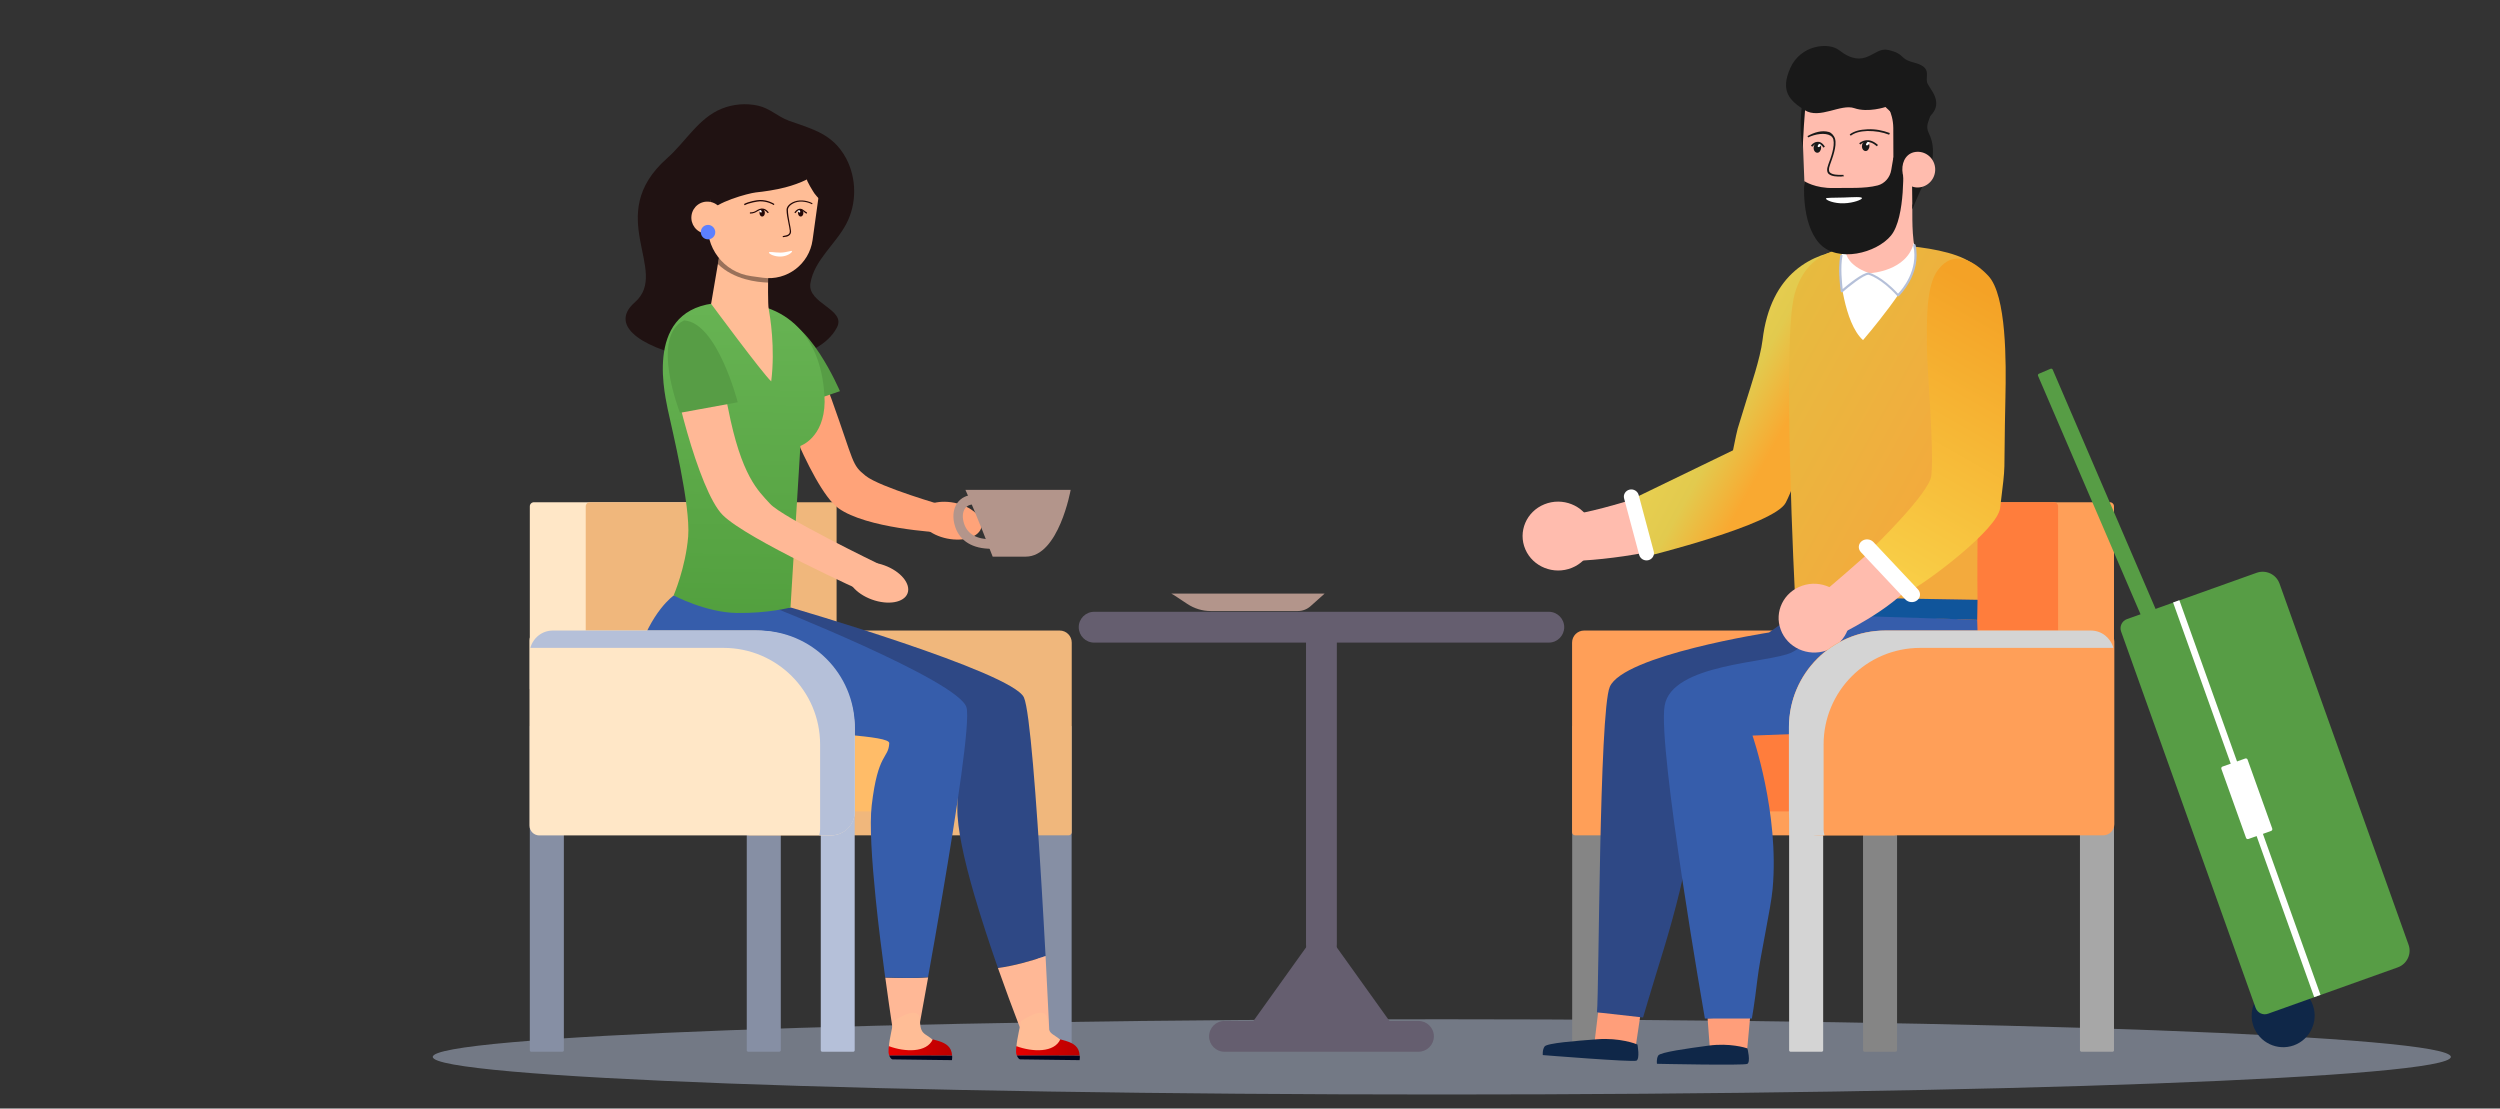 <svg width="857" height="380" viewBox="0 0 857 380" fill="none" xmlns="http://www.w3.org/2000/svg">
<rect x="0" y="0" width="857" height="380" fill="#333333" stroke="none"/>
<path opacity="0.5" d="M494.25 375.195C685.285 375.195 840.148 369.422 840.148 362.301C840.148 355.179 685.285 349.406 494.25 349.406C303.216 349.406 148.352 355.179 148.352 362.301C148.352 369.422 303.216 375.195 494.25 375.195Z" fill="#B5C0D9"/>
<path d="M267.141 360.536H256.507C256.211 360.536 255.99 360.314 255.99 360.019V248.904H267.658V360.019C267.621 360.314 267.4 360.536 267.141 360.536Z" fill="#868FA4"/>
<path d="M366.838 360.536H356.204C355.908 360.536 355.687 360.314 355.687 360.019V248.904H367.355V360.019C367.355 360.314 367.134 360.536 366.838 360.536Z" fill="#868FA4"/>
<path d="M366.358 286.348H256.875C256.322 286.348 255.879 285.905 255.879 285.351V217.146C255.879 216.592 256.322 216.149 256.875 216.149H363.256C365.546 216.149 367.392 217.995 367.392 220.285V285.351C367.355 285.905 366.912 286.348 366.358 286.348Z" fill="#F0B77C"/>
<path d="M266.218 172.168H183.027C182.251 172.168 181.623 172.796 181.623 173.571V236.237H267.621V173.608C267.621 172.796 266.994 172.168 266.218 172.168Z" fill="#FFE7C7"/>
<path d="M285.382 172.168H202.19C201.415 172.168 200.787 172.796 200.787 173.571V236.237H286.785V173.608C286.785 172.796 286.157 172.168 285.382 172.168Z" fill="#F0B77C"/>
<path d="M344.572 278.15H204.405C204.073 278.15 203.778 277.855 203.778 277.522V234.871C203.778 234.539 204.073 234.243 204.405 234.243H342.615C344.055 234.243 345.2 235.388 345.2 236.828V277.559C345.2 277.892 344.905 278.15 344.572 278.15Z" fill="#FFBC68"/>
<path d="M192.775 360.536H182.14C181.845 360.536 181.623 360.314 181.623 360.019V248.904H193.292V360.019C193.292 360.314 193.033 360.536 192.775 360.536Z" fill="#868FA4"/>
<path d="M292.509 360.536H281.875C281.579 360.536 281.358 360.314 281.358 360.019V248.904H292.989V360.019C292.989 360.314 292.767 360.536 292.509 360.536Z" fill="#B5C0D9"/>
<path d="M289.998 54.184C293.69 61.052 293.764 69.767 290.145 76.673C286.416 83.8 279.105 89.154 277.813 97.094C276.631 104.073 290.219 105.993 286.896 112.271C274.526 135.794 198.055 120.801 217.625 103.63C229.884 92.884 206.474 73.94 228.665 54.258C235.09 48.571 239.484 40.41 247.46 37.234C251.337 35.683 255.694 35.314 259.756 36.2C263.892 37.086 266.587 39.967 270.391 41.37C278.514 44.25 285.493 45.875 289.998 54.184Z" fill="#201212"/>
<path d="M270.465 69.656C273.086 68.549 275.634 67.256 277.997 65.668C277.591 65.927 281.025 70.062 281.395 70.395C282.798 71.798 284.496 73.091 286.342 73.866C288.853 74.937 289.813 71.909 290.035 69.841C290.589 64.708 288.632 59.169 286.97 54.405C285.826 51.192 282.133 51.82 280.656 48.718L241.885 46.798C241.885 46.798 244.063 83.024 244.211 82.581C245.504 78.63 258.501 73.312 259.978 72.943C263.56 72.13 267.068 71.059 270.465 69.656Z" fill="#201212"/>
<path d="M276.89 120.358C276.816 126.488 271.388 131.4 264.815 131.326C258.206 131.252 252.962 126.193 253.036 120.026C253.11 113.896 258.538 108.984 265.11 109.058C271.683 109.169 276.963 114.228 276.89 120.358Z" fill="#0D1E41"/>
<path d="M357.054 303.778C355.282 274.494 353.029 243.549 350.998 239.081C347.047 230.329 271.019 208.246 271.019 208.246L230.992 204.11C230.992 204.11 322.086 227.596 326.702 247.796C328.474 255.514 328.474 255.329 328.179 276.895C328.068 283.911 330.542 294.915 333.939 306.622C336.413 315.078 339.33 323.904 342.099 331.843C347.638 331.031 353.066 329.554 358.42 327.744C358.014 320.322 357.571 312.124 357.054 303.778Z" fill="#2E4885"/>
<path d="M342.099 331.843C347.306 346.651 351.995 358.283 351.995 358.283L359.934 358.394C359.934 358.394 359.343 345.285 358.42 327.744C353.066 329.554 347.638 331.068 342.099 331.843Z" fill="#FFB896"/>
<path d="M303.475 335.093C305.211 347.981 306.762 357.656 306.762 357.656L314.036 357.766C314.036 357.766 315.771 348.424 318.172 335.019C313.261 335.388 308.35 335.241 303.475 335.093Z" fill="#FFB896"/>
<path d="M331.317 242.515C328.732 233.283 262.932 207.323 262.932 207.323L230.992 204.11C230.992 204.11 223.127 209.428 218.401 225.048C209.723 253.667 305.174 249.31 304.842 254.775C304.546 260.24 300.965 257.803 298.823 276.082C298.048 282.655 298.86 294.989 300.189 308.099C301.112 317.257 302.331 326.821 303.439 335.056C308.35 335.204 313.261 335.388 318.135 334.982C319.612 326.747 321.347 316.961 323.046 306.88C327.92 278.298 332.646 247.316 331.317 242.515Z" fill="#365DAB"/>
<path d="M269.024 110.905C269.024 110.905 277.037 114.523 285.013 136.717C292.989 158.911 291.844 159.206 296.755 163.12C301.666 167.035 323.673 173.349 323.673 173.349L321.827 182.507C321.827 182.507 296.94 181.178 287.339 174.162C277.739 167.182 263.375 127.633 262.71 121.134C262.046 114.634 262.821 107.507 269.024 110.905Z" fill="#FFA379"/>
<path d="M315.365 176.34C314.664 179.701 318.836 183.431 324.671 184.612C330.505 185.794 335.785 184.021 336.45 180.624C337.151 177.264 332.979 173.534 327.145 172.352C321.31 171.208 316.03 172.98 315.365 176.34Z" fill="#FFA379"/>
<path d="M287.93 134.095L268.914 140.631C268.914 140.631 254.772 116.333 265.554 109.095C276.89 108.098 287.93 134.095 287.93 134.095Z" fill="url(#paint0_linear_2_774)"/>
<path d="M249.159 103.741C269.911 102.781 282.281 115.853 282.687 137.751C282.502 150.122 274.379 152.855 274.379 152.855L270.982 208.246C270.982 208.246 263.338 210.277 252.63 210.129C241.922 209.982 230.918 204.11 230.918 204.11C230.918 204.11 235.017 194.657 235.903 183.948C236.752 173.239 230.438 147.463 228.85 140.078C227.373 132.692 221.096 103.593 249.159 103.741Z" fill="url(#paint1_linear_2_774)"/>
<path d="M247.202 83.984L243.768 104.147C243.768 104.147 261.381 128.002 264.372 130.735C265.812 119.176 263.966 108.394 263.486 105.735C263.006 103.076 263.523 77.374 263.523 77.374L247.202 83.984Z" fill="#FFBD96"/>
<path opacity="0.4" d="M246.094 90.521L247.202 83.984L253.996 81.252L261.012 84.317L263.301 86.828L263.412 87.493C263.375 90.558 263.338 93.881 263.338 96.872C259.498 96.761 251.596 95.875 246.094 90.521Z" fill="black"/>
<path d="M257.467 94.656L261.492 95.21C269.763 96.355 277.406 90.558 278.551 82.286L282.871 51.082L246.795 46.097L242.771 75.269C241.478 84.686 248.051 93.364 257.467 94.656Z" fill="#FFBD96"/>
<path d="M263.59 86.599C263.602 87.031 265.415 88.01 267.601 87.95C269.788 87.891 271.541 86.654 271.527 86.114C271.516 85.735 269.788 86.54 267.602 86.599C265.413 86.604 263.577 86.112 263.59 86.599Z" fill="white"/>
<path d="M268.384 81.314L268.292 80.945C268.8 80.852 269.031 80.806 269.539 80.667C270.416 80.482 270.832 79.881 270.74 79.095C270.647 78.309 270.462 77.43 270.278 76.505C269.954 74.933 269.631 73.268 269.631 71.927C269.631 70.817 270.693 69.661 272.402 69.06C274.573 68.274 277.298 68.921 278.545 69.708L278.361 70.031C277.16 69.338 274.619 68.69 272.587 69.43C270.878 70.078 270.093 71.141 270.093 71.927C270.093 73.222 270.416 74.887 270.693 76.459C270.878 77.384 271.063 78.263 271.155 79.095C271.294 80.112 270.693 80.852 269.631 81.129C269.123 81.176 268.892 81.222 268.384 81.314Z" fill="#230706"/>
<path d="M255.267 70.355L255.036 69.939C256.652 69.06 259.47 68.552 260.532 68.552C263.211 68.552 265.012 69.615 265.474 69.939L265.243 70.309C264.781 69.985 263.072 69.014 260.532 69.014C259.608 69.06 256.791 69.523 255.267 70.355Z" fill="#230706"/>
<path d="M262.195 72.991C262.195 73.684 261.78 74.239 261.272 74.239C260.764 74.239 260.348 73.684 260.348 72.991C260.348 72.297 260.764 71.742 261.272 71.742C261.78 71.742 262.195 72.297 262.195 72.991Z" fill="#230706"/>
<path d="M260.948 72.159C261.132 72.39 261.179 72.713 261.04 72.806C260.901 72.945 260.624 72.806 260.44 72.575C260.255 72.344 260.209 72.02 260.347 71.927C260.44 71.789 260.717 71.927 260.948 72.159Z" fill="white"/>
<path d="M275.405 72.991C275.405 73.684 274.989 74.239 274.481 74.239C273.973 74.239 273.558 73.684 273.558 72.991C273.558 72.297 273.973 71.742 274.481 71.742C274.989 71.742 275.405 72.297 275.405 72.991Z" fill="#230706"/>
<path d="M274.157 72.159C274.342 72.39 274.388 72.713 274.25 72.806C274.111 72.945 273.834 72.806 273.649 72.575C273.464 72.344 273.418 72.02 273.557 71.927C273.695 71.789 273.926 71.927 274.157 72.159Z" fill="white"/>
<path d="M257.068 73.222V72.806C258.269 72.806 258.823 72.482 259.331 72.159C259.47 72.066 259.562 72.02 259.701 71.927C261.641 70.864 262.841 71.927 263.534 72.806L263.211 73.083C262.518 72.251 261.548 71.419 259.885 72.297C259.793 72.344 259.654 72.436 259.562 72.482C259.008 72.806 258.361 73.222 257.068 73.222Z" fill="#230706"/>
<path d="M276.605 73.222C276.236 73.222 275.866 72.898 275.497 72.575C275.266 72.39 275.035 72.205 274.85 72.112C274.157 71.742 273.326 72.112 272.679 73.083L272.31 72.852C273.095 71.696 274.111 71.28 275.035 71.742C275.266 71.881 275.497 72.066 275.774 72.251C276.051 72.482 276.42 72.76 276.605 72.76V73.222Z" fill="#230706"/>
<path d="M269.209 64.228C271.757 63.563 274.268 62.677 276.668 61.495C276.262 61.68 278.92 65.927 279.179 66.296C280.286 67.773 281.69 69.176 283.314 70.136C285.493 71.429 286.748 68.77 287.228 66.887C288.373 62.234 287.302 56.879 286.342 52.263C285.714 49.161 282.207 49.272 281.246 46.244L245.725 39.56C245.725 39.56 243.14 73.238 243.325 72.832C245.023 69.361 256.507 66.259 259.092 65.964C261.676 65.705 265.886 65.114 269.209 64.228Z" fill="#201212"/>
<path d="M237.047 73.866C236.641 76.894 238.746 79.664 241.737 80.07C244.765 80.476 247.534 78.371 247.94 75.38C248.346 72.352 246.242 69.583 243.251 69.176C240.223 68.733 237.454 70.838 237.047 73.866Z" fill="#FFBD96"/>
<path d="M245.171 79.922C244.986 81.289 243.731 82.212 242.365 82.027C240.998 81.843 240.075 80.587 240.26 79.221C240.444 77.854 241.7 76.931 243.066 77.116C244.395 77.337 245.355 78.593 245.171 79.922Z" fill="#5C80FF"/>
<path d="M306.282 350.048C306.282 350.307 304.805 356.548 304.731 358.653C304.62 360.721 320.35 362.198 321.569 358.468C317.876 353.52 315.476 355.846 315.365 349.79C315.255 343.771 306.282 350.048 306.282 350.048Z" fill="#FFBD96"/>
<path d="M321.938 356.917C321.199 356.696 320.461 356.474 319.759 356.289C317.691 360.905 310.233 360.684 304.694 358.616C304.657 358.985 304.62 359.244 304.62 359.354L304.583 360.684C304.583 360.979 304.694 361.422 304.841 361.865C309.309 361.865 313.63 361.865 317.987 361.865C320.756 361.865 323.562 361.865 326.369 361.865C326.258 358.837 324.19 357.656 321.938 356.917Z" fill="url(#paint2_linear_2_774)"/>
<path d="M317.987 361.865C313.63 361.865 309.31 361.865 304.842 361.865C305.1 362.53 305.544 363.158 306.024 363.158L317.323 363.306L323.083 363.379L326.332 363.416C326.406 362.862 326.443 362.345 326.406 361.902C323.563 361.865 320.794 361.865 317.987 361.865Z" fill="#00061E"/>
<path d="M350.001 350.048C350.001 350.307 348.524 356.548 348.45 358.653C348.339 360.721 364.069 362.198 365.288 358.468C361.595 353.52 359.195 355.846 359.084 349.79C359.011 343.771 350.001 350.048 350.001 350.048Z" fill="#FFBD96"/>
<path d="M365.657 356.917C364.918 356.696 364.18 356.474 363.478 356.289C361.41 360.905 353.952 360.684 348.413 358.616C348.376 358.985 348.339 359.244 348.339 359.354L348.302 360.684C348.302 360.979 348.413 361.422 348.56 361.865C353.028 361.865 357.349 361.865 361.706 361.865C364.475 361.865 367.281 361.865 370.088 361.865C370.014 358.837 367.946 357.656 365.657 356.917Z" fill="url(#paint3_linear_2_774)"/>
<path d="M361.743 361.865C357.385 361.865 353.065 361.865 348.597 361.865C348.856 362.53 349.299 363.158 349.779 363.158L361.078 363.306L366.838 363.379L370.088 363.416C370.161 362.862 370.198 362.345 370.161 361.902C367.318 361.865 364.512 361.865 361.743 361.865Z" fill="#00061E"/>
<path d="M237.712 112.123C237.712 112.123 245.097 116.924 249.602 140.041C254.144 163.158 259.794 168.143 264.04 172.759C268.286 177.375 300.928 193.18 300.928 193.18L296.386 203.003C296.386 203.003 256.175 184.945 247.756 176.562C239.337 168.217 229.626 127.818 229.921 121.281C230.254 114.782 232.1 107.84 237.712 112.123Z" fill="#FFB896"/>
<path d="M290.921 195.949C289.739 199.199 293.284 203.483 298.86 205.514C304.435 207.545 309.937 206.584 311.119 203.372C312.3 200.122 308.756 195.838 303.18 193.807C297.604 191.776 292.103 192.737 290.921 195.949Z" fill="#FFB896"/>
<path d="M252.888 137.899L233.096 141.518C233.096 141.518 222.794 115.373 234.499 109.834C245.909 110.535 252.888 137.899 252.888 137.899Z" fill="url(#paint4_linear_2_774)"/>
<path d="M259.017 216.149H184.872C183.026 216.149 181.512 217.663 181.512 219.509V283.025C181.512 284.871 183.026 286.385 184.872 286.385H284.828C289.333 286.385 292.988 282.729 292.988 278.224V250.159C292.988 231.363 277.775 216.149 259.017 216.149Z" fill="#FFE7C7"/>
<path d="M259.904 216.149H189.525C185.832 216.149 182.731 218.66 181.807 222.094H248.014C266.292 222.094 281.135 236.902 281.135 255.218V284.243C281.135 284.982 280.988 285.684 280.84 286.348H284.976C289.407 286.348 293.025 282.766 293.025 278.298V249.236C292.988 230.957 278.181 216.149 259.904 216.149Z" fill="#B5C0D9"/>
<path d="M639.16 360.536H649.795C650.09 360.536 650.312 360.315 650.312 360.019V248.904H638.643V360.019C638.68 360.315 638.902 360.536 639.16 360.536Z" fill="#858585"/>
<path d="M539.463 360.536H550.097C550.393 360.536 550.614 360.315 550.614 360.019V248.904H538.946V360.019C538.946 360.315 539.167 360.536 539.463 360.536Z" fill="#858585"/>
<path d="M539.943 286.348H649.425C649.979 286.348 650.422 285.905 650.422 285.351V217.146C650.422 216.592 649.979 216.149 649.425 216.149H543.044C540.755 216.149 538.909 217.995 538.909 220.285V285.351C538.946 285.905 539.389 286.348 539.943 286.348Z" fill="#FF9F58"/>
<path d="M640.083 172.168H723.275C724.05 172.168 724.678 172.796 724.678 173.571V236.237H638.68V173.608C638.68 172.796 639.308 172.168 640.083 172.168Z" fill="#FF9F58"/>
<path d="M620.919 172.168H704.111C704.886 172.168 705.514 172.796 705.514 173.571V236.237H619.516V173.608C619.516 172.796 620.144 172.168 620.919 172.168Z" fill="#FF7D3C"/>
<path d="M561.728 278.15H701.858C702.191 278.15 702.486 277.855 702.486 277.523V234.871C702.486 234.539 702.191 234.243 701.858 234.243H563.648C562.208 234.243 561.063 235.388 561.063 236.828V277.56C561.1 277.892 561.396 278.15 561.728 278.15Z" fill="#FF7D3C"/>
<path d="M713.527 360.536H724.161C724.456 360.536 724.678 360.315 724.678 360.019V248.904H713.01V360.019C713.047 360.315 713.268 360.536 713.527 360.536Z" fill="#A7A7A7"/>
<path d="M613.83 360.536H624.464C624.759 360.536 624.981 360.315 624.981 360.019V248.904H613.313V360.019C613.313 360.315 613.534 360.536 613.83 360.536Z" fill="#D4D4D4"/>
<path d="M562.467 347.02L560.436 360.684L546.109 361.385L547.844 347.02H562.467Z" fill="#FF9E7A"/>
<path d="M561.322 358.062C560.694 357.767 555.118 355.699 547.66 356.252C540.164 356.806 530.305 357.582 529.493 358.727C528.68 359.871 528.865 361.681 528.865 361.681C528.865 361.681 559.623 364.155 560.953 363.601C562.245 363.01 561.322 358.062 561.322 358.062Z" fill="#0F2748"/>
<path d="M615.343 210.462L606.444 216.813C606.444 216.813 556.448 224.568 551.832 235.462C548.177 244.029 548.177 339.857 547.438 347.02L563.242 348.793C563.242 348.793 566.344 338.269 567.821 333.542C573.729 314.598 586.468 273.239 577.569 257.175C577.569 257.175 637.867 226.488 637.387 209.612L615.343 210.462Z" fill="#2E4885"/>
<path d="M599.982 348.239L598.727 361.976L586.357 362.382L585.36 349.088L599.982 348.239Z" fill="#FF9E7A"/>
<path d="M599.023 359.391C598.395 359.17 592.93 357.471 585.767 358.431C578.603 359.391 569.15 360.684 568.449 361.829C567.747 362.973 568.006 364.672 568.006 364.672C568.006 364.672 597.693 365.3 598.949 364.709C600.204 364.118 599.023 359.391 599.023 359.391Z" fill="#0F2748"/>
<path d="M678.337 222.759C679.703 230.329 679.925 249.014 669.881 251.599H615.454L600.758 252.153C600.758 252.153 609.989 278.667 607.663 304.628C607.072 311.422 603.416 327.375 602.419 335.868C601.423 344.362 600.536 349.162 600.536 349.162H584.437C584.437 349.162 568.227 256.548 570.627 241.961C573.027 227.375 606.481 227.338 614.162 223.682C621.842 220.026 623.061 209.908 623.061 209.908L677.783 212.567C677.894 216.186 677.931 220.358 678.337 222.759Z" fill="#365DAB"/>
<path d="M574.024 166.407C574.024 166.407 542.121 178.076 531.745 176.858C518.969 175.344 524.064 191.001 533.111 192.109C542.121 193.217 570.553 189.819 582.664 184.022L574.024 166.407Z" fill="#FFBCAE"/>
<path d="M545.37 179.221C547.955 185.24 545.038 192.146 538.834 194.657C532.631 197.168 525.467 194.325 522.883 188.305C520.298 182.286 523.215 175.381 529.418 172.87C535.622 170.359 542.785 173.202 545.37 179.221Z" fill="#FFBCAE"/>
<path d="M564.535 190.706C564.535 190.706 608.143 179.96 612.131 172.353C618.925 159.465 641.708 84.575 633.695 85.425C621.436 86.717 606.961 93.29 604.192 116.629C603.454 122.759 600.02 132.803 598.838 136.68C594.702 150.381 596.179 144.324 594.075 154.369L558.479 171.614L564.535 190.706Z" fill="url(#paint5_linear_2_774)"/>
<path d="M558.59 167.847C557.223 168.18 556.374 169.546 556.743 170.875L561.913 190.225C562.282 191.555 563.685 192.367 565.051 192.035C566.418 191.703 567.267 190.336 566.898 189.007L561.728 169.657C561.359 168.327 559.956 167.515 558.59 167.847Z" fill="white"/>
<path d="M641.375 83.689C641.375 83.689 673.463 83.431 678.743 93.143C683.543 101.931 681.18 136.533 679.297 151.932C677.451 167.33 677.894 205.624 677.894 205.624L615.343 204.701C615.343 204.701 610.838 116.444 615.159 100.971C619.442 85.499 631.664 84.76 641.375 83.689Z" fill="url(#paint6_linear_2_774)"/>
<path d="M615.344 210.462L677.784 212.493L677.894 205.624L615.344 204.554V210.462Z" fill="#10559B"/>
<path d="M620.402 211.717C619.701 211.016 619.368 210.093 619.368 209.133L619.442 205.994C619.479 204.48 620.771 203.261 622.322 203.298L634.101 203.52C635.098 203.556 635.985 203.926 636.686 204.627C637.388 205.329 637.72 206.252 637.72 207.212L637.646 209.502C637.572 211.496 635.874 213.047 633.843 213.01L622.913 212.788C621.99 212.788 621.067 212.382 620.402 211.717ZM622.359 204.517C621.51 204.517 620.771 205.181 620.734 206.031L620.661 209.169C620.624 209.797 620.882 210.425 621.325 210.868C621.768 211.311 622.359 211.57 623.024 211.57L633.954 211.791C635.283 211.828 636.428 210.757 636.465 209.465L636.538 207.175C636.538 206.548 636.317 205.92 635.874 205.477C635.431 205.034 634.84 204.775 634.175 204.775L622.359 204.517Z" fill="#FFD100"/>
<path d="M627.824 208.837L637.019 209.022C637.351 209.022 637.646 208.763 637.646 208.431C637.646 208.099 637.388 207.803 637.019 207.803L627.824 207.618C627.492 207.618 627.197 207.877 627.197 208.209C627.197 208.542 627.455 208.837 627.824 208.837Z" fill="#FFD100"/>
<path d="M630.667 92.663C630.667 92.663 631.996 110.683 638.643 116.592C638.643 116.592 656.736 95.617 656.662 89.081C656.699 89.081 640.526 96.097 630.667 92.663Z" fill="white"/>
<path d="M632.107 86.459C632.107 86.459 635.652 74.457 633.473 66.112C631.295 57.766 655.185 58.283 655.444 65.188C655.739 72.758 655.148 77.891 656.33 85.203C656.33 85.203 652.231 93.29 643.037 93.66C633.843 94.029 632.107 86.459 632.107 86.459Z" fill="#FFBCAE"/>
<path d="M641.228 93.623C641.228 93.623 653.671 92.958 656.035 83.283C656.035 83.283 659.727 90.779 650.865 101.008C650.865 101.008 643.997 93.807 641.228 93.623Z" fill="white"/>
<path d="M632.698 84.206C632.698 84.206 629.227 88.453 631.406 100.085C631.406 100.085 637.831 93.475 640.785 93.623C640.785 93.586 631.627 91.001 632.698 84.206Z" fill="white"/>
<path d="M650.68 101.599C650.57 101.599 650.459 101.562 650.385 101.451C644.809 95.321 640.563 94.177 640.526 94.177C638.828 94.177 633.547 98.46 631.664 100.122C631.553 100.233 631.406 100.233 631.258 100.196C631.11 100.159 631.036 100.011 630.999 99.9C630.963 99.605 629.892 92.404 630.852 87.603C630.889 87.382 631.073 87.271 631.295 87.308C631.516 87.345 631.664 87.567 631.59 87.751C630.852 91.555 631.443 97.131 631.664 99.088C633.437 97.574 638.532 93.401 640.6 93.438C640.858 93.512 645.068 94.62 650.644 100.676C652.01 99.273 657.733 92.7 655.887 84.169C655.85 83.948 655.961 83.763 656.182 83.689C656.404 83.652 656.588 83.763 656.662 83.984C658.804 94.029 650.976 101.451 650.902 101.525C650.865 101.562 650.754 101.599 650.68 101.599Z" fill="#B5C0D9"/>
<path d="M640.637 79.664L636.944 79.812C627.196 80.181 618.925 72.426 618.556 62.603L617.817 43.438C617.448 33.578 625.092 25.196 634.84 24.826L638.532 24.679C648.28 24.309 656.552 32.064 656.921 41.887L657.659 61.053C658.029 70.912 650.385 79.295 640.637 79.664Z" fill="#FFBCAE"/>
<path d="M618.519 62.087C618.519 62.087 622.174 64.598 628.562 64.45C633.4 64.339 639.086 64.745 643.665 63.564C646.102 62.936 647.911 60.794 648.317 58.283L649.056 53.962L652.379 55.883C652.379 55.883 653.376 74.457 648.243 80.735C643.369 86.717 629.892 90.336 623.614 83.357C617.263 76.23 618.519 62.087 618.519 62.087Z" fill="#191919"/>
<path d="M617.965 50.417C617.965 50.417 618.667 35.978 619.221 34.391C619.811 32.803 617.596 37.086 617.596 37.086C617.596 37.086 616.673 45.063 617.965 50.417Z" fill="#191919"/>
<path d="M646.213 35.166C646.213 35.166 648.945 38.231 649.019 43.844L649.056 54.331C652.49 58.357 655.222 56.289 655.444 61.606L655.555 71.798C655.555 71.798 657.659 66.37 659.801 62.345C661.943 58.32 664.121 51.451 661.241 45.764C659.986 43.29 661.093 41.739 661.684 39.819C662.903 35.868 660.872 33.172 660.207 29.368C659.026 23.165 646.213 35.166 646.213 35.166Z" fill="#191919"/>
<path d="M663.383 57.914C663.493 61.274 660.909 64.118 657.585 64.265C654.262 64.413 652.231 61.754 652.121 58.357C652.01 54.996 653.819 52.19 657.142 52.042C660.466 51.894 663.272 54.516 663.383 57.914Z" fill="#FFBCAE"/>
<path d="M646.36 36.68C646.36 36.68 640.341 38.711 635.689 37.086C631.036 35.461 623.762 41.001 618.63 37.751C613.497 34.501 610.174 31.252 613.719 23.312C617.263 15.373 626.79 14.376 630.409 17.182C639.492 24.235 642.188 16 647.173 17.108C653.376 18.512 650.754 20.063 656.035 21.429C662.238 23.017 660.096 25.749 660.576 28.113C660.982 30.144 666.78 34.834 661.647 39.819C655.148 46.207 646.36 36.68 646.36 36.68Z" fill="#191919"/>
<path d="M629.818 217.921C629.818 217.921 648.872 208.948 655.887 199.458C661.832 191.407 654.115 180.624 650.349 181.954C646.582 183.283 628.267 201.378 620.292 206.474C614.901 209.908 629.818 217.921 629.818 217.921Z" fill="#FFBCAE"/>
<path d="M633.363 207.951C635.652 214.081 632.366 220.839 626.015 223.017C619.664 225.196 612.685 221.983 610.433 215.853C608.143 209.723 611.43 202.966 617.781 200.787C624.095 198.608 631.11 201.821 633.363 207.951Z" fill="#FFBCAE"/>
<path d="M664.343 92.515C669.844 85.277 676.786 89.487 681.587 94.546C687.901 101.23 687.716 124.457 687.458 136.2C686.793 166.407 687.79 156.252 685.648 174.125C684.762 181.511 661.056 199.088 655.813 201.895L642.631 187.198C642.631 187.198 661.389 168.992 662.053 163.084C663.087 153.852 660.503 126.341 660.539 117.921C660.539 110.24 660.17 98.017 664.343 92.515Z" fill="url(#paint7_linear_2_774)"/>
<path d="M638.164 185.536C636.982 186.496 636.871 188.158 637.905 189.265L653.155 205.477C654.189 206.585 656.035 206.732 657.217 205.772C658.398 204.812 658.509 203.15 657.475 202.042L642.225 185.831C641.191 184.723 639.345 184.576 638.164 185.536Z" fill="white"/>
<path d="M720.986 216.149H646.139C628.009 216.149 613.313 230.846 613.313 248.977V276.636C613.313 281.991 617.67 286.348 623.024 286.348H720.986C723.09 286.348 724.789 284.65 724.789 282.545V219.952C724.789 217.847 723.09 216.149 720.986 216.149Z" fill="#FF9F58"/>
<path d="M646.397 216.149H716.739C720.432 216.149 723.533 218.66 724.456 222.094H658.25C639.972 222.094 625.128 236.902 625.128 255.218V284.243C625.128 284.982 625.239 285.684 625.424 286.348H621.288C616.857 286.348 613.239 282.766 613.239 278.298V249.236C613.312 230.957 628.119 216.149 646.397 216.149Z" fill="#D4D4D4"/>
<path d="M458.265 217.589V323.83C458.265 326.747 455.902 339.044 452.985 339.044C450.068 339.044 447.704 326.747 447.704 323.83V217.589C447.704 214.672 450.068 212.308 452.985 212.308C455.902 212.345 458.265 214.709 458.265 217.589Z" fill="#655E6F"/>
<path d="M530.933 220.285H375.073C372.156 220.285 369.792 217.921 369.792 215.004C369.792 212.087 372.156 209.723 375.073 209.723H530.933C533.85 209.723 536.213 212.087 536.213 215.004C536.213 217.921 533.85 220.285 530.933 220.285Z" fill="#655E6F"/>
<path d="M486.254 360.536H419.752C416.835 360.536 414.472 358.173 414.472 355.255C414.472 352.338 416.835 349.975 419.752 349.975H486.254C489.171 349.975 491.534 352.338 491.534 355.255C491.534 358.173 489.171 360.536 486.254 360.536Z" fill="#655E6F"/>
<path d="M427.986 352.338L452.985 317.405L477.983 352.338H427.986Z" fill="#655E6F"/>
<path d="M638.29 67.942C638.29 68.409 635.49 69.575 632.108 69.692C628.725 69.808 625.926 68.642 625.926 68.059C625.926 67.709 628.725 67.825 632.108 67.709C635.49 67.592 638.29 67.359 638.29 67.942Z" fill="white"/>
<path d="M631.974 60.531V59.948C631.74 59.948 631.507 59.948 631.274 59.948C629.874 59.948 628.241 59.948 627.308 59.131C626.841 58.665 626.841 57.848 627.308 56.565L627.425 56.215C628.124 54.233 629.757 50.15 629.058 47.584C628.708 46.418 627.775 45.485 626.958 45.251C624.509 44.551 621.943 45.368 619.61 46.651L619.843 47.118C622.176 45.951 625.675 45.368 627.541 46.534C627.891 46.768 628.358 47.234 628.474 47.817C629.058 50.267 627.541 54.233 626.841 56.099L626.725 56.449C626.142 57.965 626.258 59.015 626.841 59.598C627.891 60.531 629.641 60.531 631.157 60.531C631.507 60.414 631.74 60.414 631.974 60.531Z" fill="#191919"/>
<path d="M638.272 50.15C638.272 51.083 638.856 51.783 639.555 51.783C640.255 51.783 640.838 50.966 640.838 50.033C640.838 49.1 640.255 48.4 639.555 48.4C638.739 48.517 638.272 49.217 638.272 50.15Z" fill="#191919"/>
<path d="M621.709 50.733C621.709 51.666 622.292 52.366 622.992 52.366C623.692 52.366 624.275 51.55 624.275 50.617C624.275 49.683 623.692 48.984 622.992 48.984C622.292 48.984 621.709 49.8 621.709 50.733Z" fill="#191919"/>
<path d="M647.603 46.184L647.836 45.601C645.27 44.668 642.937 44.201 640.138 44.318C637.572 44.434 635.706 44.901 634.073 46.067L634.423 46.534C635.822 45.484 637.572 45.018 640.138 44.901C642.937 44.901 645.153 45.251 647.603 46.184Z" fill="#191919"/>
<path d="M639.904 48.984C639.671 49.334 639.554 49.684 639.787 49.8C640.021 49.917 640.371 49.8 640.604 49.45C640.837 49.1 640.954 48.751 640.721 48.634C640.487 48.517 640.137 48.634 639.904 48.984Z" fill="white"/>
<path d="M623.342 49.567C623.108 49.917 622.992 50.267 623.225 50.383C623.458 50.5 623.808 50.383 624.041 50.033C624.275 49.683 624.391 49.334 624.158 49.217C624.041 49.1 623.691 49.217 623.342 49.567Z" fill="white"/>
<path d="M643.405 50.15L643.755 49.684C640.606 46.884 638.273 48.401 637.34 49.1L637.69 49.567C638.623 48.751 640.606 47.701 643.405 50.15Z" fill="#191919"/>
<path d="M625.094 50.617L625.561 50.267C624.628 48.75 623.578 48.517 622.878 48.634C621.712 48.75 620.895 49.684 620.779 50.033L621.362 50.267C621.478 50.033 622.178 49.334 622.995 49.217C623.695 49.1 624.394 49.567 625.094 50.617Z" fill="#191919"/>
<path d="M792.841 344.546C794.835 350.159 791.918 356.326 786.305 358.357C780.693 360.352 774.526 357.434 772.495 351.821C770.501 346.208 773.418 340.041 779.031 338.01C784.681 336.016 790.847 338.933 792.841 344.546Z" fill="#0F2748"/>
<path d="M821.938 331.622L777.48 347.501C775.745 348.129 773.861 347.205 773.234 345.507L727.114 216.481C726.487 214.746 727.41 212.862 729.108 212.235L773.566 196.356C776.779 195.211 780.286 196.873 781.431 200.085L825.63 323.793C826.812 326.932 825.15 330.477 821.938 331.622Z" fill="#579D45"/>
<path d="M741.294 215.669L737.306 217.367C737.01 217.478 736.678 217.367 736.567 217.072L698.645 128.852C698.535 128.556 698.645 128.224 698.941 128.113L702.929 126.414C703.224 126.304 703.556 126.414 703.667 126.71L741.589 214.93C741.737 215.189 741.589 215.521 741.294 215.669Z" fill="#579D45"/>
<path d="M747.087 205.752L744.932 206.523L793.307 341.818L795.463 341.047L747.087 205.752Z" fill="white"/>
<path d="M778.551 284.834L770.76 287.604C770.428 287.715 770.059 287.567 769.948 287.235L761.492 263.601C761.381 263.268 761.529 262.899 761.861 262.788L769.652 260.019C769.985 259.908 770.354 260.056 770.465 260.388L778.921 284.022C779.031 284.354 778.884 284.723 778.551 284.834Z" fill="white"/>
<path d="M367.023 167.921C367.023 167.921 362.961 190.816 351.625 190.816C340.289 190.816 340.289 190.816 340.289 190.816C340.289 190.816 334.603 176.008 330.947 167.921C343.945 167.921 367.023 167.921 367.023 167.921Z" fill="#B3958B"/>
<path d="M339.772 188.12C340.659 188.12 341.397 187.382 341.397 186.496C341.397 185.609 340.659 184.871 339.772 184.871C334.824 184.871 331.723 183.098 330.541 179.664C329.803 177.522 329.913 175.565 330.836 174.273C331.501 173.349 332.572 172.869 333.901 172.869C334.787 172.869 335.526 172.131 335.526 171.245C335.526 170.358 334.787 169.62 333.901 169.62C331.501 169.62 329.47 170.617 328.178 172.389C326.664 174.531 326.405 177.559 327.476 180.698C329.101 185.499 333.458 188.12 339.772 188.12Z" fill="#B3958B"/>
<path d="M401.51 203.482C401.806 203.556 404.575 205.403 407.012 207.028C409.412 208.615 412.182 209.465 415.062 209.465H444.86C446.485 209.465 448.073 208.874 449.291 207.766L454.091 203.482H401.51V203.482Z" fill="#B3958B"/>
<defs>
<linearGradient id="paint0_linear_2_774" x1="286.281" y1="77.933" x2="269.959" y2="144.517" gradientUnits="userSpaceOnUse">
<stop stop-color="#579D45"/>
<stop offset="1" stop-color="#579D45"/>
</linearGradient>
<linearGradient id="paint1_linear_2_774" x1="255.335" y1="105.571" x2="253.274" y2="253.827" gradientUnits="userSpaceOnUse">
<stop stop-color="#67B353"/>
<stop offset="1" stop-color="#4A9836"/>
</linearGradient>
<linearGradient id="paint2_linear_2_774" x1="304.595" y1="359.086" x2="326.396" y2="359.086" gradientUnits="userSpaceOnUse">
<stop stop-color="#E50000"/>
<stop offset="1" stop-color="#BB0000"/>
</linearGradient>
<linearGradient id="paint3_linear_2_774" x1="348.335" y1="359.086" x2="370.137" y2="359.086" gradientUnits="userSpaceOnUse">
<stop stop-color="#E50000"/>
<stop offset="1" stop-color="#BB0000"/>
</linearGradient>
<linearGradient id="paint4_linear_2_774" x1="259.747" y1="82.128" x2="233.576" y2="145.492" gradientUnits="userSpaceOnUse">
<stop stop-color="#579D45"/>
<stop offset="1" stop-color="#579D45"/>
</linearGradient>
<linearGradient id="paint5_linear_2_774" x1="529.867" y1="99.912" x2="612.309" y2="145.171" gradientUnits="userSpaceOnUse">
<stop stop-color="#FFE459"/>
<stop offset="0.811" stop-color="#E2CA4E"/>
<stop offset="1" stop-color="#F9A931"/>
</linearGradient>
<linearGradient id="paint6_linear_2_774" x1="585.92" y1="114.612" x2="668.362" y2="159.871" gradientUnits="userSpaceOnUse">
<stop stop-color="#E4BF40"/>
<stop offset="1" stop-color="#F3AA3D"/>
</linearGradient>
<linearGradient id="paint7_linear_2_774" x1="638.175" y1="198.32" x2="690.988" y2="105.635" gradientUnits="userSpaceOnUse">
<stop stop-color="#F9D149"/>
<stop offset="1" stop-color="#F4A226"/>
</linearGradient>
</defs>
</svg>

